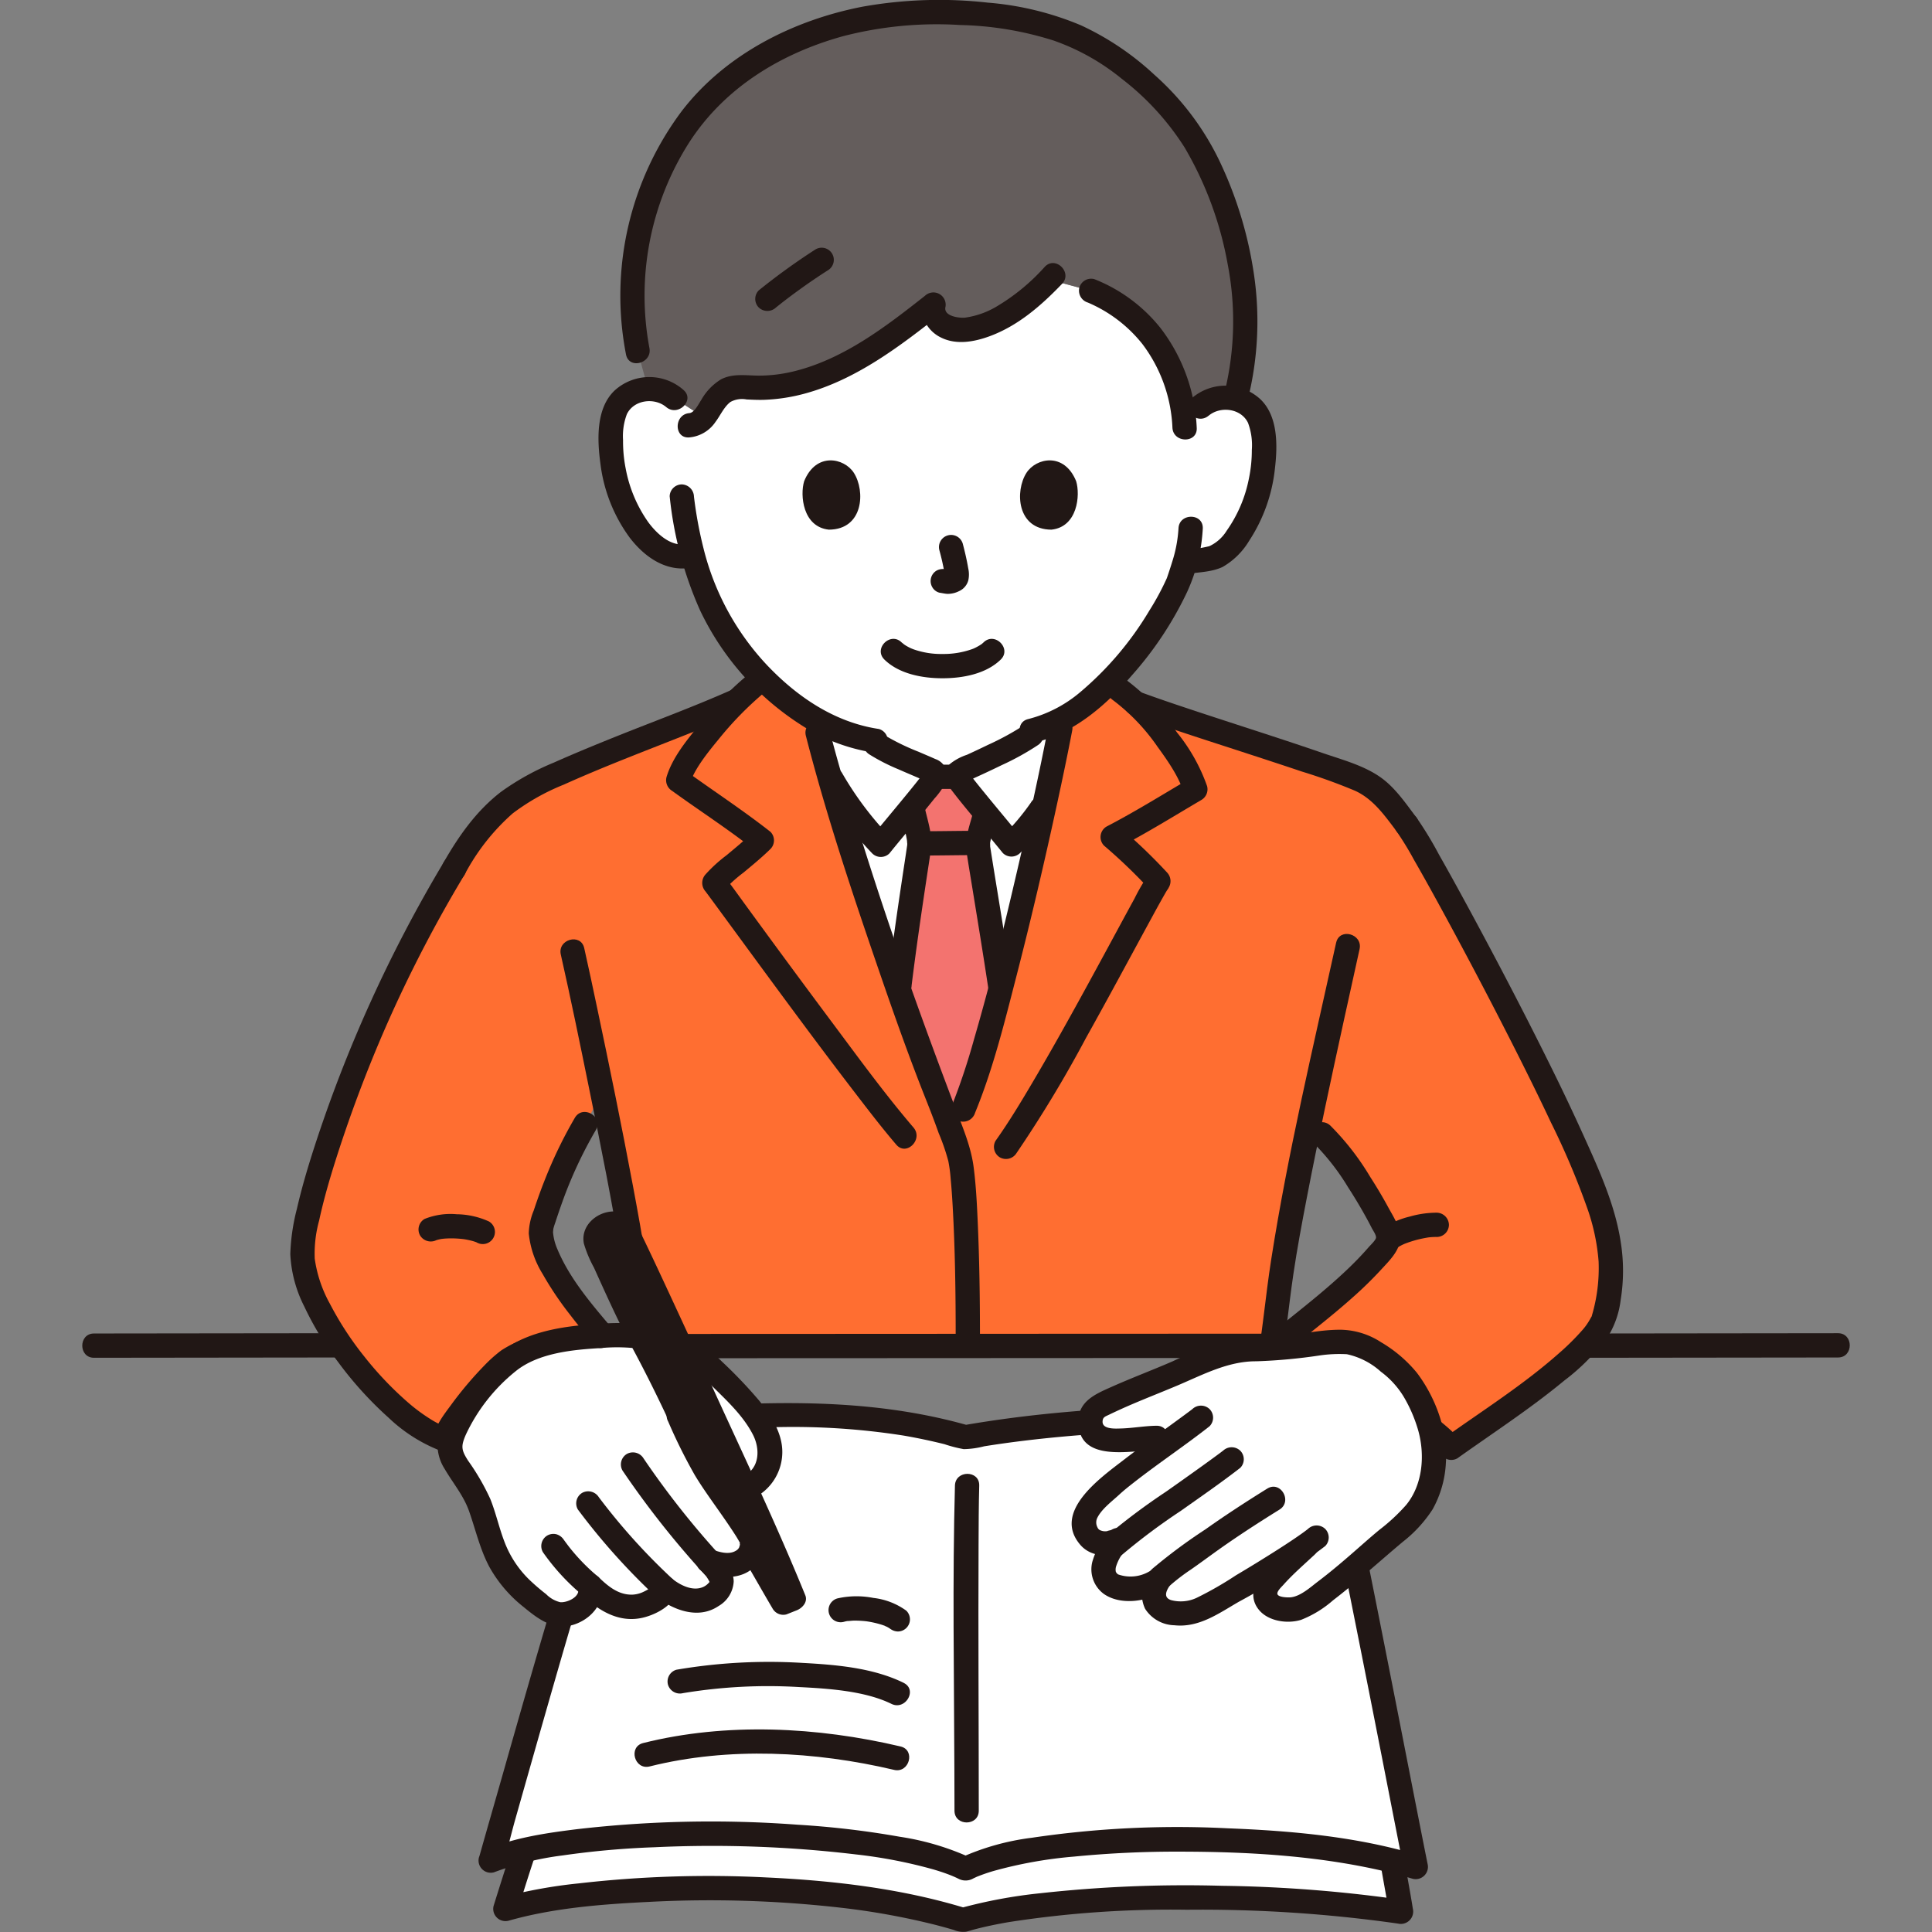 <!DOCTYPE svg PUBLIC "-//W3C//DTD SVG 1.1//EN" "http://www.w3.org/Graphics/SVG/1.1/DTD/svg11.dtd">
<!-- Uploaded to: SVG Repo, www.svgrepo.com, Transformed by: SVG Repo Mixer Tools -->
<svg width="800px" height="800px" viewBox="-13.55 0 318.215 318.215" xmlns="http://www.w3.org/2000/svg" fill="#000000">
<rect x="-13.55" y="0" width="318.215" height="318.215" fill="#808080" stroke="none"/>
<g id="SVGRepo_bgCarrier" stroke-width="0"/>
<g id="SVGRepo_tracerCarrier" stroke-linecap="round" stroke-linejoin="round"/>
<g id="SVGRepo_iconCarrier">
<defs>
<style>.a{fill:#ffffff;}.b{fill:#FF6E31;}.c{fill:#f3736f;}.d{fill:#645d5c;}.e{fill:#211715;}</style>
</defs>
<path class="a" d="M80.528,260.61c3.695-12.235,7.177-22.92,8.935-25.962,9.78-1.067,25.071-1.956,34.851-1.432a96.765,96.765,0,0,1,21.132,3.506c22.832-4.02,49.185-3.528,59.449-2.112,1.422,4.445,13.045,64.352,14.761,72.91q-1.837-.564-3.877-1.055c.093.609.153,1,.153,1,.352,2.066,1.011,5.647,1.29,7.437-21.734-3.326-56.4-3.326-72.179,1.34-24.444-7.555-61.555-5.777-75.364-1.81.846-2.708,2.253-7.153,2.994-9.375l.093-.277a36.285,36.285,0,0,0-5.5,1.685C67.754,305.2,74.433,280.794,80.528,260.61Z"/>
<path class="b" d="M218.118,135.795a44.43,44.43,0,0,0-5.037-5.857,19.177,19.177,0,0,0-5.1-2.487c-8.882-3.285-25.574-8.337-34.494-11.632a18.567,18.567,0,0,0-4.524-3.293,33.926,33.926,0,0,1-7.572,5.88c-.17.866-.27,1.389-.27,1.389-2.65,13.9-10.963,50.815-16,62.963l-1.747,4.442c-.587-1.655-1.181-3.421-1.957-5.331-6.533-16.095-16.86-47.741-20.3-61.185l-.524-2.288a40.829,40.829,0,0,1-8.5-6.689l-1.2.977c-.148.12-.3.244-.451.373,7.139-.207-25.619,10.729-36.627,16.617a26.224,26.224,0,0,0-8.255,6.862,45.046,45.046,0,0,0-4.324,6.536c-1.94,3.248-4.406,7.593-6.239,11-9.024,16.774-18.906,44.141-18.735,52.723.191,9.534,14.583,27.506,23.556,30.333.043-2.206,8.312-12.212,11.111-13.555a27.683,27.683,0,0,1,15.333-2.889c-2.729-3.227-12.111-14.111-10.555-19a76.791,76.791,0,0,1,7.148-16.556l2.779-5.26c2.273,11.208,4.65,23.57,5.614,30.562.578,4.187,1.076,8.173,1.5,11.28,19.974,0,83.2-.042,101.845-.042h1.3c.425-3.1.922-7.068,1.5-11.238.84-6.093,2.716-15.728,4.723-25.389l2.038,1.754c3.449,3.144,8.563,11.287,10.725,16.036a2.272,2.272,0,0,1-.222,2.305c-4.091,5.475-11.578,11.144-16.037,14.767,6.889,5.623,21.979,13.225,26.868,18.559,4.666-3.334,23.162-15.208,25.111-21.334,3.4-10.68-1.014-20.18-5.642-30.387-7.3-16.091-23.95-47.057-26.839-50.946"/>
<path class="a" d="M147.27,176.742c-.761,2.366-1.485,4.408-2.152,6.016,0,0-.943,2.06-1.871,4.093-.548-1.554-1.112-3.206-1.833-4.982-6.533-16.095-16.86-47.741-20.3-61.185,0,0-.244-.99-.572-2.314a28.343,28.343,0,0,0,9.254,3.489c1.617,1.63,7.315,3.8,9.958,5,.3.13.63.29.72.6l3.68.031c.1-.3.42-.46.71-.6,3.154-1.43,11.546-5.241,12.509-6.8a19.631,19.631,0,0,0,3.758-1.547l-.017,1.254C158.819,131.853,152.257,161.24,147.27,176.742Z"/>
<path class="a" d="M125.616,136.248c-1.909-6.178-3.5-11.645-4.5-15.564l-.534-2.293A44.263,44.263,0,0,1,100.547,91.4c-.314.08-.482.121-.482.121-2.571.643-4.6-.651-6.03-1.794A16.39,16.39,0,0,1,89.8,84.166,25.785,25.785,0,0,1,87.168,70.5a8.587,8.587,0,0,1,.9-3.461A6.176,6.176,0,0,1,93.2,64.061a6.415,6.415,0,0,1,4.4,1.574l4.769,3.1c1.238-1.439,2.1-3.666,3.856-4.531a8.181,8.181,0,0,1,4.026-.364c11.269.55,21.173-6.765,29.965-13.7-.362,1.76,1.144,3.49,2.9,3.992a9.134,9.134,0,0,0,5.373-.522c4.25-1.45,7.668-4.371,10.789-7.558l6.877,1.857c6.517,2.577,14.266,9.322,15.329,21.521l2.621-2.368a6.448,6.448,0,0,1,5.158-1.509,6.152,6.152,0,0,1,.674.14,6.015,6.015,0,0,1,3.7,2.77,8.62,8.62,0,0,1,.9,3.461,25.791,25.791,0,0,1-2.63,13.67,16.384,16.384,0,0,1-4.238,5.562c-1.5,1.2-4.21,1.11-6.092,1.444-.364,1.276-.738,2.331-.935,2.929-1.432,3.887-9.291,17.435-19.268,22.888-.76,4.129-2.2,11.1-3.988,19.055Z"/>
<path class="c" d="M139.511,177.027c-1.575-4.12-3.287-8.844-5.021-13.81,1.259-10.528,3.408-23.841,3.408-24.222a8.112,8.112,0,0,0-.31-1.89c-.08-.29-.14-.57-.21-.86-.152-.66-.452-1.993-.74-3.3.252-.308.5-.608.74-.9,1.29-1.58,2.37-2.93,2.79-3.54.07-.11.12-.19.15-.25a2.552,2.552,0,0,0,.13-.309c1.187-.007,2.475-.011,3.727-.012a2.338,2.338,0,0,0,.143.352,3.515,3.515,0,0,0,.2.31c.43.62,1.48,1.93,2.72,3.45.481.589.991,1.211,1.508,1.837-.2.852-.384,1.619-.5,1.956a11.241,11.241,0,0,0-.73,3.36c-.02.527,2.276,13.854,3.734,23.655a179.961,179.961,0,0,1-6.134,19.9l-1.683,4.623c-.608-1.707-1.217-3.533-2.021-5.512C140.81,180.379,140.173,178.757,139.511,177.027Z"/>
<path class="a" d="M155.311,121.7a7.107,7.107,0,0,0,2.066-1.609,20.069,20.069,0,0,0,4.008-1.684c-.165.851-.267,1.387-.267,1.387-.607,3.183-1.511,7.574-2.6,12.6a37.813,37.813,0,0,1-5.476,6.7c-1.33-1.64-3.82-4.61-5.8-7.04-1.24-1.52-2.29-2.83-2.72-3.45a3.515,3.515,0,0,1-.2-.31,1.146,1.146,0,0,1-.16-.8c.1-.3.42-.46.71-.6C147.194,125.837,152.368,123.488,155.311,121.7Z"/>
<path class="a" d="M135.556,125.042c-2.364-1.04-4.8-2.21-5.76-3.184a28.335,28.335,0,0,1-9.249-3.487c.535,2.316,1.405,5.541,2.511,9.355,2.734,4.512,4.778,7.753,8.47,11.425,1.17-1.45,3.23-3.91,5.06-6.14.27-.33.53-.65.79-.96,1.29-1.58,2.37-2.93,2.79-3.54.07-.11.12-.19.15-.25a1.146,1.146,0,0,0,.16-.8c-.09-.31-.42-.47-.72-.6C138.7,126.378,137.141,125.739,135.556,125.042Z"/>
<path class="d" d="M184.054,24.585a37.325,37.325,0,0,0-6.306-8.433c-10.342-10.1-18.848-14.135-38.2-14.135C123.6,2.017,110.526,9,104.228,15.1c-11.011,10.668-15.7,27.917-12.74,42.749l1.71,6.21a6.4,6.4,0,0,1,4.4,1.572l4.769,3.1c1.238-1.439,2.1-3.666,3.856-4.531a8.181,8.181,0,0,1,4.026-.364c11.269.55,21.173-6.765,29.965-13.7-.362,1.76,1.144,3.49,2.9,3.992a9.134,9.134,0,0,0,5.373-.522c4.25-1.45,7.668-4.371,10.789-7.558l6.877,1.857c6.517,2.577,14.266,9.322,15.329,21.521l2.621-2.368a6.448,6.448,0,0,1,5.158-1.509,6.152,6.152,0,0,1,.674.14,53.058,53.058,0,0,0,1.64-15.158A64.016,64.016,0,0,0,184.054,24.585Z"/>
<path class="e" d="M248.525,223.636c13.555,0,27.11-.046,40.665-.047,2.573,0,2.578-4,0-4-13.555,0-27.11.046-40.665.047-2.573,0-2.578,4,0,4Z"/>
<path class="e" d="M1.932,223.636c13.457,0,26.914-.046,40.371-.047,2.574,0,2.578-4,0-4-13.457,0-26.914.046-40.371.047-2.574,0-2.578,4,0,4Z"/>
<path class="e" d="M98.672,223.71q17.538,0,35.075-.014,21.669-.012,43.339-.022,8.755,0,17.513-.006c2.573,0,2.578-4,0-4q-17.856,0-35.71.014-21.582.012-43.162.022-8.528,0-17.055.006c-2.574,0-2.578,4,0,4Z"/>
<path class="e" d="M59.512,142.062a229.058,229.058,0,0,0-21.358,47.09c-1.055,3.277-2.033,6.586-2.8,9.943a33.665,33.665,0,0,0-1.09,7.475,21.208,21.208,0,0,0,2.3,8.611,50.214,50.214,0,0,0,5.549,9.123,60.39,60.39,0,0,0,8.343,9.207,25.992,25.992,0,0,0,8.83,5.546,2.024,2.024,0,0,0,2.532-1.929c-.047.728-.066.184.034.016.052-.087.222-.5.015-.056a12.148,12.148,0,0,1,.624-1.15c.551-.917,1.171-1.792,1.809-2.65a53.937,53.937,0,0,1,4.86-5.654c.4-.4.806-.8,1.227-1.182.159-.144.322-.284.484-.426.057-.05.477-.383.192-.167a14.019,14.019,0,0,1,3.869-1.8,24.792,24.792,0,0,1,11.33-1.38c1.9.239,2.394-2.257,1.415-3.414-3.481-4.113-7.3-8.45-9.4-13.467a8.778,8.778,0,0,1-.739-2.83c0-.1.095-.841.01-.411a10.78,10.78,0,0,1,.37-1.216q.547-1.684,1.145-3.353a70.83,70.83,0,0,1,5.522-11.855c1.3-2.226-2.152-4.241-3.454-2.019a73.869,73.869,0,0,0-4.865,10.012c-.7,1.744-1.33,3.513-1.923,5.295a10.453,10.453,0,0,0-.8,3.748,15.658,15.658,0,0,0,2.286,6.668,53.8,53.8,0,0,0,4.5,6.694c1.453,1.9,2.974,3.738,4.518,5.562l1.414-3.414a27.666,27.666,0,0,0-12.829,1.679,17.554,17.554,0,0,0-4.389,2.042,22.56,22.56,0,0,0-2.712,2.4,60.643,60.643,0,0,0-5.648,6.683c-1.188,1.614-2.733,3.556-2.866,5.639l2.532-1.928a14.406,14.406,0,0,1-3.13-1.54,28.815,28.815,0,0,1-3.483-2.586,55.9,55.9,0,0,1-7.267-7.621,52.673,52.673,0,0,1-5.68-8.705,21.435,21.435,0,0,1-2.5-7.43,20.448,20.448,0,0,1,.725-6.28c.67-3.115,1.545-6.186,2.491-9.227a224.989,224.989,0,0,1,8.425-22.535,220.079,220.079,0,0,1,13.035-25.2c1.321-2.217-2.136-4.231-3.454-2.019Z"/>
<path class="e" d="M202.74,188.209a38.019,38.019,0,0,1,5.736,7.325q1.493,2.3,2.829,4.7c.374.673.738,1.351,1.086,2.037.2.393.737,1.127.7,1.579-.032.409-.952,1.268-1.246,1.609-.6.692-1.219,1.362-1.856,2.017-1.425,1.465-2.932,2.85-4.473,4.193-2.7,2.357-5.527,4.566-8.311,6.824a2,2,0,0,0,0,2.828c4.445,3.6,9.435,6.492,14.28,9.509,4.3,2.68,9.1,5.3,12.587,9.05a2.014,2.014,0,0,0,2.424.313c5.913-4.212,11.995-8.161,17.6-12.8a34.9,34.9,0,0,0,7.415-7.612,15.075,15.075,0,0,0,1.886-5.739,29.9,29.9,0,0,0,.012-9.385c-.921-6.105-3.51-11.819-6.034-17.4q-2.538-5.613-5.268-11.136c-4.028-8.173-8.235-16.258-12.549-24.283-2-3.714-4.016-7.417-6.1-11.083a60.163,60.163,0,0,0-3.613-5.969,2.06,2.06,0,0,0-2.736-.718,2.014,2.014,0,0,0-.718,2.736,51.246,51.246,0,0,1,2.97,4.846c1.706,2.965,3.357,5.963,4.992,8.969q6.243,11.478,12.124,23.152c1.85,3.678,3.672,7.371,5.421,11.1a126.581,126.581,0,0,1,6.094,14.435,34.154,34.154,0,0,1,1.761,8.481,27.52,27.52,0,0,1-1.083,8.813c-.134.512.11-.1-.164.391-.13.234-.256.468-.4.695a9.674,9.674,0,0,1-1.135,1.507,39.366,39.366,0,0,1-3.7,3.657c-5.847,5.186-12.45,9.366-18.8,13.888l2.424.312c-3.555-3.816-8.4-6.553-12.781-9.29-4.743-2.962-9.73-5.741-14.087-9.268v2.828c3.1-2.517,6.256-4.975,9.237-7.64a63.859,63.859,0,0,0,4.634-4.527c1.335-1.463,3.173-3.185,3.187-5.3.012-1.75-1.191-3.541-2-5.035-.922-1.7-1.913-3.357-2.956-4.981a43.153,43.153,0,0,0-6.565-8.449c-1.884-1.75-4.719,1.072-2.828,2.828Z"/>
<path class="e" d="M205.427,232.681a146.6,146.6,0,0,0-18.57-1.092,255.5,255.5,0,0,0-26.128,1.1c-5.3.5-10.575,1.184-15.815,2.1h1.063c-14.123-4.023-28.622-4.108-43.162-3.243q-5,.3-9.981.757c-1.3.121-3.532-.041-4.582.769a3.721,3.721,0,0,0-.966,1.427,69.073,69.073,0,0,0-2.836,7.236c-2.707,7.751-5.058,15.629-7.394,23.5-2.532,8.527-4.983,17.078-7.41,25.635-1.386,4.885-2.8,9.762-4.176,14.651-.038.137-.083.274-.133.407a2.01,2.01,0,0,0,2.46,2.46,49.779,49.779,0,0,1,11.3-2.782,140.524,140.524,0,0,1,15.154-1.35,200.808,200.808,0,0,1,33.174,1.182,79.946,79.946,0,0,1,12.789,2.479c.813.239,1.619.5,2.412.8a17.948,17.948,0,0,1,1.78.771,2.523,2.523,0,0,0,2.376-.109l.452-.211c.1-.048.21-.094.315-.139-.184.079-.151.063.015,0q1.182-.464,2.4-.827a71.454,71.454,0,0,1,13.4-2.409,172.774,172.774,0,0,1,17.562-.813c11.569.013,23.408.725,34.676,3.5q1.773.438,3.519.967a2.022,2.022,0,0,0,2.46-2.46c-1.807-9.018-3.548-18.049-5.328-27.073-2.371-12.019-4.735-24.041-7.236-36.034-.678-3.249-1.2-6.631-2.2-9.8-.771-2.446-4.634-1.4-3.857,1.063.84,2.662,1.29,5.489,1.864,8.214,1.116,5.3,2.188,10.613,3.256,15.925q3.7,18.417,7.294,36.856c.78,3.972,1.552,7.946,2.347,11.915l2.46-2.46c-10.155-3.09-21.036-4.052-31.6-4.461a162.89,162.89,0,0,0-32.162,1.558,40.755,40.755,0,0,0-11.949,3.38H146.5a43.712,43.712,0,0,0-11.866-3.546,147.294,147.294,0,0,0-16.872-1.985,192.319,192.319,0,0,0-36.147.725c-5,.617-10.179,1.359-14.878,3.271l2.46,2.46c.874-2.311,1.406-4.8,2.078-7.177q2.215-7.825,4.444-15.649c3.54-12.37,7.087-24.753,11.108-36.976.821-2.5,1.662-4.985,2.587-7.444.173-.459.348-.917.529-1.372q.124-.31.251-.62c.039-.1.08-.195.121-.293.08-.194-.2.448-.013.034a20.222,20.222,0,0,1,.891-1.839l-1.727.991c7.408-.8,14.859-1.284,22.306-1.5a117.273,117.273,0,0,1,23.584,1.313q3.352.585,6.657,1.406a22.12,22.12,0,0,0,3.17.815,14.42,14.42,0,0,0,3.38-.469c4.183-.668,8.391-1.173,12.609-1.564,7.975-.739,15.989-1.083,24-1.072,3.732.005,7.466.088,11.193.286,1.54.082,3.079.183,4.615.316q.963.084,1.925.185c.294.032.587.064.88.1.157.019.893.113.583.071a2.068,2.068,0,0,0,2.46-1.4A2.013,2.013,0,0,0,205.427,232.681Z"/>
<path class="e" d="M143.736,244.684c-.422,15.555-.139,31.149-.094,46.708.007,2.282.019,4.565.019,6.847,0,2.574,4,2.579,4,0,0-14.552-.1-29.1-.034-43.656.015-3.3.02-6.6.109-9.9.07-2.575-3.93-2.573-4,0Z"/>
<path class="e" d="M206.522,155.263c-3.812,17.35-7.964,34.7-10.707,52.264-.938,6-1.436,12.073-2.526,18.047-.46,2.517,3.394,3.6,3.857,1.063,1.013-5.548,1.509-11.189,2.331-16.768.617-4.188,1.4-8.353,2.2-12.51,1.893-9.817,4-19.594,6.133-29.36q1.278-5.838,2.572-11.672c.551-2.509-3.3-3.581-3.857-1.064Z"/>
<path class="e" d="M78.818,157.216c1.658,7.334,3.165,14.7,4.665,22.073,1.939,9.528,3.879,19.073,5.394,28.68.979,6.2,1.493,12.489,2.621,18.668.462,2.529,4.317,1.458,3.857-1.063-1.047-5.733-1.548-11.563-2.414-17.325-.655-4.362-1.449-8.7-2.262-13.04-1.835-9.779-3.83-19.53-5.888-29.265-.69-3.267-1.38-6.535-2.116-9.792-.567-2.51-4.424-1.447-3.857,1.064Z"/>
<path class="e" d="M192.083,65.364A53.153,53.153,0,0,0,193,45.288a65.394,65.394,0,0,0-5.766-18.934,44.974,44.974,0,0,0-10.641-14.033,46.132,46.132,0,0,0-12.1-8.151A49.826,49.826,0,0,0,149.17.436a71.913,71.913,0,0,0-20.591.653C117.14,3.3,105.95,8.93,98.757,18.275a50.753,50.753,0,0,0-9.2,40.109c.493,2.524,4.349,1.456,3.857-1.063a46.967,46.967,0,0,1,6.416-33.645c5.8-9.131,15.111-14.831,25.4-17.693A61.6,61.6,0,0,1,144.6,4.12,54.784,54.784,0,0,1,160,6.681a37.165,37.165,0,0,1,11.218,6.3A43.951,43.951,0,0,1,181.569,24.3a58.2,58.2,0,0,1,7.1,19.279,49.248,49.248,0,0,1-.444,20.725c-.588,2.5,3.268,3.573,3.857,1.064Z"/>
<path class="e" d="M58.386,204.226c-.676.3-.217.09-.038.032.139-.044.28-.082.422-.115.17-.039.342-.07.514-.1.152-.026.429-.02-.182.022.087-.006.173-.02.26-.029a15.238,15.238,0,0,1,2.311-.042c.386.02.771.058,1.156.1.356.037-.387-.061-.137-.019.092.015.184.027.276.042q.27.043.537.1c.345.071.689.154,1.025.259.144.045.285.1.427.148.316.115-.155-.083-.208-.089a.806.806,0,0,1,.211.1,2,2,0,1,0,2.018-3.454,13.208,13.208,0,0,0-5.3-1.185,11.43,11.43,0,0,0-5.306.778,2.007,2.007,0,0,0-.718,2.736,2.06,2.06,0,0,0,2.737.718Z"/>
<path class="e" d="M216.386,205.633a8.256,8.256,0,0,1,.794-.472q.208-.11.422-.208c.081-.038.164-.073.245-.111.225-.105-.41.165-.175.073a19.2,19.2,0,0,1,2.056-.684c.667-.179,1.342-.312,2.024-.424.278-.046-.177.019-.221.028.08-.017.169-.021.252-.03.146-.016.292-.03.438-.041.292-.021.585-.031.878-.025a2.019,2.019,0,0,0,2-2,2.04,2.04,0,0,0-2-2,16.175,16.175,0,0,0-4.435.634,14.333,14.333,0,0,0-4.3,1.806,2,2,0,1,0,2.019,3.454Z"/>
<path class="e" d="M214,307.993c.426,2.48.9,4.953,1.29,7.438l2.461-2.46a229.433,229.433,0,0,0-30.013-2.367A217.635,217.635,0,0,0,157.8,311.83a81.685,81.685,0,0,0-13.285,2.481h1.064c-10.59-3.248-21.776-4.559-32.808-5.078a187.662,187.662,0,0,0-31.021.977,81.262,81.262,0,0,0-12.6,2.29l2.461,2.461c.978-3.131,1.959-6.262,2.993-9.375.814-2.449-3.048-3.5-3.857-1.063-1.034,3.112-2.015,6.243-2.993,9.374a2.016,2.016,0,0,0,2.46,2.46c7.455-2.121,15.4-2.718,23.109-3.1a190.988,190.988,0,0,1,31.577.953,118.69,118.69,0,0,1,15.316,2.754q1.673.423,3.327.91a4.013,4.013,0,0,0,2.035.293c.468-.1.934-.267,1.4-.389,1.832-.479,3.691-.859,5.557-1.182a173.663,173.663,0,0,1,29.433-2.046,229.824,229.824,0,0,1,34.727,2.277,2.036,2.036,0,0,0,2.46-2.46c-.392-2.486-.864-4.958-1.289-7.438a2.017,2.017,0,0,0-2.461-1.4,2.046,2.046,0,0,0-1.4,2.46Z"/>
<path class="e" d="M185.522,68.47c1.939-1.63,5.345-1.211,6.485,1.176a10.547,10.547,0,0,1,.629,4.463,22.965,22.965,0,0,1-.479,4.7A22.222,22.222,0,0,1,188.5,87.4a6.639,6.639,0,0,1-2.866,2.561,25.114,25.114,0,0,1-4.331.659,2.013,2.013,0,0,0-1.4,2.461,2.052,2.052,0,0,0,2.46,1.4c1.856-.263,3.735-.291,5.463-1.1a12.156,12.156,0,0,0,4.363-4.3,26.833,26.833,0,0,0,4.251-11.91c.447-3.775.547-8.711-2.49-11.5a8.5,8.5,0,0,0-11.262-.033c-1.973,1.659.869,4.476,2.828,2.828Z"/>
<path class="e" d="M180.556,87.037a21.993,21.993,0,0,1-1.039,5.5c-.2.661-.416,1.317-.635,1.972-.067.2-.134.395-.2.592s-.215.514-.046.127a43.012,43.012,0,0,1-2.851,5.294A53.126,53.126,0,0,1,164.372,114a21.379,21.379,0,0,1-8.547,4.429c-2.506.581-1.445,4.439,1.064,3.857,6.476-1.5,11.853-6.232,16.079-11.152a57.769,57.769,0,0,0,9-13.612,28.664,28.664,0,0,0,2.59-10.481c.092-2.574-3.908-2.57-4,0Z"/>
<path class="e" d="M99.017,64.221a8.5,8.5,0,0,0-11.263.032c-3.2,2.941-2.939,8.266-2.4,12.2a25.893,25.893,0,0,0,4.8,12.083c2.5,3.275,6.159,5.822,10.441,4.916,2.517-.532,1.452-4.389-1.064-3.857-2.56.541-4.935-1.716-6.326-3.613a22.427,22.427,0,0,1-3.7-8.811,22.966,22.966,0,0,1-.434-4.7,10.191,10.191,0,0,1,.627-4.244c1.141-2.388,4.546-2.806,6.485-1.176,1.958,1.647,4.8-1.169,2.829-2.828Z"/>
<path class="e" d="M96.755,81.782a61.257,61.257,0,0,0,5.013,18.775,45.738,45.738,0,0,0,16.377,18.686,30.636,30.636,0,0,0,12,4.685,2.064,2.064,0,0,0,2.46-1.4,2.015,2.015,0,0,0-1.4-2.46c-7.271-1.087-13.442-5.275-18.424-10.521a43.193,43.193,0,0,1-10.45-19.2,67.993,67.993,0,0,1-1.582-8.563,2.063,2.063,0,0,0-2-2,2.012,2.012,0,0,0-2,2Z"/>
<path class="e" d="M165.626,49.832a22.945,22.945,0,0,1,8.981,6.828,24.6,24.6,0,0,1,4.953,13.8c.154,2.557,4.156,2.575,4,0a29.018,29.018,0,0,0-5.951-16.411,26.243,26.243,0,0,0-10.92-8.076,2.013,2.013,0,0,0-2.46,1.4,2.049,2.049,0,0,0,1.4,2.46Z"/>
<path class="e" d="M119.19,121.216c3.437,13.4,7.878,26.6,12.382,39.674,2.313,6.717,4.693,13.418,7.316,20.021.751,1.892,1.486,3.784,2.161,5.7a34.9,34.9,0,0,1,1.595,4.624,24.07,24.07,0,0,1,.391,2.949c.139,1.465.238,2.933.322,4.4.409,7.2.5,14.434.5,21.649,0,2.574,4,2.579,4,0,0-6.393-.091-12.792-.378-19.18-.132-2.935-.284-5.88-.661-8.8-.432-3.346-1.767-6.468-2.961-9.611-5.3-13.936-10.311-27.927-14.815-42.145-2.135-6.74-4.241-13.505-6-20.355-.639-2.492-4.5-1.435-3.857,1.064Z"/>
<path class="e" d="M159.19,119.263c-1.533,8.022-3.314,16-5.161,23.956-2.174,9.363-4.454,18.716-7.147,27.946a109.491,109.491,0,0,1-3.692,11.061,2.011,2.011,0,0,0,1.4,2.46,2.051,2.051,0,0,0,2.461-1.4c3-7.288,4.9-15.092,6.864-22.706,2.417-9.385,4.616-18.827,6.67-28.3.862-3.978,1.7-7.962,2.466-11.96.48-2.516-3.374-3.593-3.857-1.064Z"/>
<path class="e" d="M169.738,115.3a33.048,33.048,0,0,1,7.353,7.679c1.671,2.29,3.563,5,4.321,7.57l.919-2.259c-4.507,2.653-8.987,5.441-13.63,7.852a2.012,2.012,0,0,0-.405,3.141,88.826,88.826,0,0,1,7.556,7.26v-2.829a31.57,31.57,0,0,0-2.54,4.279c-1.554,2.838-3.086,5.688-4.629,8.532-3.936,7.257-7.892,14.508-12.086,21.62-1.953,3.31-3.939,6.618-6.169,9.752a2.016,2.016,0,0,0,.718,2.736,2.043,2.043,0,0,0,2.736-.717,204.774,204.774,0,0,0,11.45-18.98c3.677-6.577,7.235-13.219,10.84-19.837.6-1.109,1.209-2.219,1.831-3.319.191-.338.382-.677.582-1.009.135-.224.675-.974.095-.228a2.061,2.061,0,0,0,0-2.829,88.809,88.809,0,0,0-7.555-7.259l-.405,3.141c4.642-2.411,9.123-5.2,13.63-7.852a2.036,2.036,0,0,0,.919-2.258,29.631,29.631,0,0,0-4.939-8.819,38.474,38.474,0,0,0-8.573-8.821c-2.111-1.483-4.112,1.983-2.019,3.454Z"/>
<path class="e" d="M109.482,111.27a55.828,55.828,0,0,0-7.955,8.229c-2.042,2.528-4.353,5.333-5.3,8.5a2.059,2.059,0,0,0,.919,2.259c4.417,3.2,9.135,6.248,13.373,9.576V137.01c-1.4,1.378-2.92,2.62-4.426,3.875a23.968,23.968,0,0,0-3.426,3.125,2.084,2.084,0,0,0,0,2.829c-.307-.387-.2-.264.061.087q.345.462.687.926.988,1.34,1.97,2.683,3.1,4.227,6.2,8.452c5.126,6.973,10.267,13.938,15.536,20.8,2.267,2.955,4.534,5.92,6.955,8.752,1.676,1.959,4.494-.882,2.829-2.829-4.73-5.532-9.021-11.436-13.373-17.268q-7.179-9.62-14.245-19.321c-1.253-1.71-2.471-3.454-3.79-5.115v2.829a23.963,23.963,0,0,1,3.426-3.125c1.507-1.255,3.028-2.5,4.426-3.875a2.011,2.011,0,0,0,0-2.829c-4.577-3.593-9.472-6.787-14.182-10.2l.919,2.258c.7-2.359,2.969-5.168,4.721-7.29a55.307,55.307,0,0,1,7.5-7.679c1.994-1.631-.851-4.446-2.828-2.828Z"/>
<path class="e" d="M106.627,113.772c-6.2,2.742-12.579,5.075-18.865,7.6-3.375,1.358-6.743,2.737-10.065,4.221a42.468,42.468,0,0,0-8.7,4.809c-4.059,3.115-6.97,7.256-9.488,11.657-1.28,2.238,2.175,4.255,3.454,2.019A35.512,35.512,0,0,1,70.9,133.97a36.416,36.416,0,0,1,8.41-4.736c6.462-2.913,13.1-5.426,19.689-8.038,3.233-1.282,6.469-2.563,9.65-3.97a2.015,2.015,0,0,0,.718-2.737,2.05,2.05,0,0,0-2.737-.717Z"/>
<path class="e" d="M172.883,117.724c6,2.212,12.108,4.141,18.189,6.123,3.268,1.066,6.536,2.131,9.793,3.229a92.165,92.165,0,0,1,8.756,3.161c2.975,1.353,4.847,4.022,6.77,6.567a2.064,2.064,0,0,0,2.737.718,2.014,2.014,0,0,0,.717-2.736c-1.714-2.27-3.452-4.861-5.755-6.575-2.807-2.089-6.509-3.054-9.788-4.183-6.714-2.314-13.488-4.449-20.231-6.677-3.389-1.12-6.776-2.25-10.125-3.485-2.419-.891-3.462,2.973-1.063,3.858Z"/>
<path class="e" d="M138.334,140.91c2.965,0,5.93-.065,8.9-.067a2,2,0,0,0,0-4c-2.965,0-5.93.066-8.9.067a2,2,0,0,0,0,4Z"/>
<path class="e" d="M134.773,133.466c.317,1.625.77,3.244,1.048,4.873.047.273.036.544.061.81-.051-.541.036-.263-.019.111-.255,1.759-.529,3.514-.792,5.271-.887,5.919-1.74,11.843-2.471,17.782a2.01,2.01,0,0,0,2,2,2.05,2.05,0,0,0,2-2c.725-5.895,1.584-11.773,2.468-17.647.238-1.582.488-3.162.71-4.747.348-2.481-.674-5.089-1.148-7.517-.493-2.524-4.349-1.455-3.857,1.064Z"/>
<path class="e" d="M153.121,161.93c-.854-5.69-1.785-11.368-2.711-17.047q-.433-2.664-.852-5.329c-.016-.1-.029-.207-.045-.311-.038-.249-.007.541.023.167.016-.208-.02-.422,0-.634a35.545,35.545,0,0,1,1.12-4.227c.581-2.5-3.275-3.574-3.857-1.063-.527,2.268-1.487,4.4-1.153,6.765.24,1.7.53,3.392.806,5.086.957,5.882,1.926,11.763,2.81,17.656a2.013,2.013,0,0,0,2.46,1.4,2.051,2.051,0,0,0,1.4-2.46Z"/>
<path class="e" d="M144.516,125.94q-2.175,0-4.351.011a2.065,2.065,0,0,0-1.414.585,2,2,0,0,0,0,2.829,2.074,2.074,0,0,0,1.414.586q2.175-.009,4.351-.011a2.06,2.06,0,0,0,1.414-.586,2,2,0,0,0,0-2.829,2.077,2.077,0,0,0-1.414-.585Z"/>
<path class="e" d="M155.348,119.293a44.776,44.776,0,0,1-6.176,3.395q-1.725.838-3.469,1.636a8.8,8.8,0,0,0-2.847,1.553c-1.252,1.339-.618,3.019.336,4.28.966,1.277,1.983,2.517,3,3.756,1.8,2.2,3.639,4.382,5.435,6.593a2.019,2.019,0,0,0,2.828,0,44.482,44.482,0,0,0,5.245-6.294,2,2,0,1,0-3.454-2.019,38.889,38.889,0,0,1-4.619,5.484h2.828c-1.482-1.824-2.993-3.624-4.487-5.438-.85-1.033-1.7-2.068-2.536-3.111-.175-.219-.349-.437-.523-.657.016.02-.4-.512-.26-.333-.108-.142-.217-.283-.319-.429-.07-.1-.138-.2-.2-.3q-.175-.3.035.081l-.273,1.009q-.457.388-.007.118l.285-.13c.213-.1.428-.194.642-.292q.657-.3,1.313-.6,1.659-.766,3.3-1.565a43.635,43.635,0,0,0,5.945-3.283,2.053,2.053,0,0,0,.718-2.736,2.016,2.016,0,0,0-2.736-.718Z"/>
<path class="e" d="M121.687,129.323a58.792,58.792,0,0,0,8.427,11.242,2.012,2.012,0,0,0,2.828,0c1.6-1.985,3.251-3.936,4.87-5.909.85-1.035,1.7-2.068,2.536-3.117a12.851,12.851,0,0,0,1.81-2.528,2.867,2.867,0,0,0-1.638-3.989c-.919-.412-1.849-.8-2.774-1.2a38.248,38.248,0,0,1-6.057-3,2,2,0,0,0-2.019,3.454,31.949,31.949,0,0,0,4.764,2.436c.837.37,1.679.728,2.52,1.087.368.158.736.315,1.1.475q.266.115.529.234l.163.073q.458.26,0-.117l-.273-1.009c.134-.245.151-.279.053-.1a2.03,2.03,0,0,1-.128.2c-.1.157-.221.306-.335.457-.153.2-.445.57-.721.915-.873,1.093-1.762,2.171-2.651,3.25-1.526,1.854-3.072,3.692-4.582,5.559h2.828a54.3,54.3,0,0,1-7.8-10.432c-1.336-2.2-4.8-.188-3.454,2.019Z"/>
<path class="e" d="M135.738,265.3a11.425,11.425,0,0,0-5.443-2.111,14.338,14.338,0,0,0-5.911.079,2,2,0,0,0,1.064,3.858c.143-.041.287-.076.433-.105.095-.019.189-.034.284-.051.272-.048-.192.031-.231.031.385,0,.774-.066,1.16-.071.405-.006.811.006,1.215.033q.346.022.692.058l.254.029c.457.05-.478-.077-.024,0a16.4,16.4,0,0,1,2.43.552c.184.059.365.123.545.191s.388.24-.07-.034c.075.045.163.074.241.112q.226.11.444.237c.149.089.656.468.088.025a2.186,2.186,0,0,0,1.415.586,2,2,0,0,0,1.414-3.415Z"/>
<path class="e" d="M134.777,287.656c-13.69-3.231-28.666-4-42.39-.566-2.5.624-1.439,4.483,1.063,3.857,13.023-3.26,27.275-2.5,40.264.566,2.5.591,3.572-3.265,1.063-3.857Z"/>
<path class="e" d="M135.3,277.18c-5.093-2.5-11.21-2.993-16.787-3.293a90.491,90.491,0,0,0-20.643,1.128,2.018,2.018,0,0,0-1.4,2.461,2.046,2.046,0,0,0,2.46,1.4,85.7,85.7,0,0,1,19.206-1c4.919.246,10.845.658,15.142,2.766,2.3,1.129,4.333-2.319,2.019-3.454Z"/>
<path class="e" d="M158.539,43.938a33.777,33.777,0,0,1-8.073,6.625,13.916,13.916,0,0,1-5.1,1.759c-.848.08-3.415-.193-3.215-1.657A2.02,2.02,0,0,0,138.8,48.72c-6.423,5.064-13.3,10.349-21.375,12.385a24.307,24.307,0,0,1-5.929.763c-2.121,0-4.308-.414-6.282.609a9.283,9.283,0,0,0-3.237,3.355c-.444.67-1.141,2.142-1.988,2.212-2.547.212-2.57,4.214,0,4a5.793,5.793,0,0,0,4.3-2.542c.8-1.05,1.4-2.478,2.464-3.292a3.97,3.97,0,0,1,2.667-.416c.967.044,1.928.093,2.9.059a29.6,29.6,0,0,0,6.562-.993c8.605-2.3,15.873-7.892,22.747-13.312L138.29,49.6a5.666,5.666,0,0,0,3.134,5.987c2.508,1.262,5.462.732,7.988-.194,4.725-1.732,8.515-5.051,11.955-8.629,1.785-1.856-1.04-4.688-2.828-2.828Z"/>
<path class="e" d="M120.776,41.074a107.864,107.864,0,0,0-9.348,6.748,2.006,2.006,0,0,0,0,2.829,2.058,2.058,0,0,0,2.828,0q.529-.426,1.063-.844c.062-.049.629-.489.264-.208l.539-.412q1.082-.82,2.183-1.612,2.2-1.584,4.49-3.047a2,2,0,1,0-2.019-3.454Z"/>
<path class="a" d="M85.493,220.027c6.776-.367,13.238.34,18.446,5.65,3.074,3.133,8.917,8.126,9.348,13.113.172,1.986-1.119,5.059-3.307,6.011l-6.029,13.144c1.537,1.7,1.685,2.951.8,3.983a4.7,4.7,0,0,1-4.473,1.619,8.025,8.025,0,0,1-4.464-2.058c.511,1.324-3.164,2.892-4.1,3.047-3.474.575-5.778-1.111-8.089-3.365.755,3.142-4.02,6.328-7.321,3.821-3.381-2.568-5.8-4.609-7.613-8.1-1.757-3.385-2.376-7-3.408-9.471-1.614-4.157-5.294-7.053-4.68-9.629,1.01-4.788,6.2-10.542,9.128-13.16,3.774-3.378,10.907-4.347,15.766-4.61"/>
<path class="e" d="M100.424,237.6c.747,1.564,12.786,22.576,15.026,26.377l1.707-.679c-3.024-7.459-22.866-51.118-27.547-60.505a2.277,2.277,0,0,0-2.836-1.115c-.28.1-.563.213-.845.321a2.178,2.178,0,0,0-1.211,2.929c2.344,5.191,5.408,12.214,8.373,17.465,2.5,4.426,5.252,10.556,7.333,15.207"/>
<path class="e" d="M98.7,238.607c1.42,2.924,3.177,5.719,4.783,8.543q3.744,6.581,7.523,13.141c.9,1.566,1.8,3.134,2.72,4.692a2.019,2.019,0,0,0,2.259.919l1.707-.678c.911-.363,1.839-1.373,1.4-2.461-4.7-11.557-10.089-22.864-15.269-34.209q-4.471-9.793-9.024-19.55c-1-2.127-2-4.253-3.032-6.363-.865-1.768-2.19-3.155-4.323-3.107-2.757.063-5.393,2.4-4.826,5.287a19.706,19.706,0,0,0,1.663,3.969q.958,2.133,1.931,4.26c1.387,3.016,2.81,6.019,4.383,8.942,2.929,5.442,5.583,10.972,8.108,16.615a2.015,2.015,0,0,0,2.737.717,2.049,2.049,0,0,0,.717-2.736c-2.142-4.788-4.274-9.6-6.781-14.21s-4.8-9.3-6.958-14.09q-.753-1.667-1.5-3.334c-.118-.261-.491-.762-.349-1.074-.058.127.7-.356.874-.346.616.036,1.042,1.479,1.3,2,1.01,2.088,2,4.186,2.98,6.286q8.883,18.974,17.414,38.113,1.959,4.371,3.892,8.756.709,1.615,1.41,3.237.149.346.3.693c.065.15.333.79.085.2q.211.5.418,1.009l1.4-2.461-1.707.679,2.259.919c-4.452-7.56-8.78-15.2-13.081-22.845-.657-1.167-1.359-2.325-1.945-3.531-1.124-2.315-4.575-.29-3.454,2.019Z"/>
<path class="e" d="M85.493,222.027a29.267,29.267,0,0,1,10.349.929c3.379,1.063,5.743,3.228,8.213,5.653,2.372,2.329,4.885,4.718,6.418,7.712,1.174,2.292,1.136,5.473-1.5,6.753-2.316,1.123-.29,4.574,2.018,3.454a8.458,8.458,0,0,0,4.311-7.335c.022-3.182-1.9-6.1-3.8-8.486a77.854,77.854,0,0,0-6.142-6.444,20.723,20.723,0,0,0-8.625-5.218,32.837,32.837,0,0,0-11.235-1.018c-2.561.131-2.577,4.131,0,4Z"/>
<path class="a" d="M97.781,235.243c2.029,3.7,7.234,9.893,9.262,13.589.57,1.038,2.361,4.078,2.445,5.259.092,1.3-2.015,4.568-6.111,3.167,1.624,1.833,2.388,3.489,1.37,4.67a4.7,4.7,0,0,1-4.473,1.619,8.025,8.025,0,0,1-4.464-2.058c.141,1.623-2.368,2.47-3.3,2.625-3.474.575-6.278-.89-8.885-2.943-1.955,3.633-4.02,6.328-7.321,3.821-3.381-2.568-5.8-4.609-7.613-8.1"/>
<path class="e" d="M75.872,255.656a35.949,35.949,0,0,0,6.335,6.929,2.161,2.161,0,0,0,1.414.586,2,2,0,0,0,1.414-3.414,32.618,32.618,0,0,1-5.183-5.405l.312.4q-.427-.554-.838-1.119a2.177,2.177,0,0,0-1.2-.919,2.043,2.043,0,0,0-1.541.2,2.021,2.021,0,0,0-.717,2.736Z"/>
<path class="e" d="M81.625,248.622A107.923,107.923,0,0,0,94.4,262.9a2.042,2.042,0,0,0,2.829,0,2.022,2.022,0,0,0,0-2.828A102.561,102.561,0,0,1,85.079,246.6a2.065,2.065,0,0,0-2.737-.717,2.013,2.013,0,0,0-.717,2.736Z"/>
<path class="e" d="M88.983,242.212a149.055,149.055,0,0,0,13.554,17.147,2,2,0,0,0,2.828-2.828,141.35,141.35,0,0,1-12.928-16.338,2.052,2.052,0,0,0-2.737-.718,2.019,2.019,0,0,0-.717,2.737Z"/>
<path class="e" d="M85.493,218.027c-5.377.3-11.548,1.016-16.03,4.278a30.716,30.716,0,0,0-5.384,5.359,29.348,29.348,0,0,0-4.7,7.411,8.78,8.78,0,0,0-.846,3.412,7.354,7.354,0,0,0,1.162,3.467c1.361,2.33,3.1,4.361,4.012,6.941,1.09,3.087,1.792,6.268,3.344,9.183a22.131,22.131,0,0,0,5.62,6.591c2.564,2.111,5.193,4.114,8.666,2.789,2.841-1.084,4.8-3.722,4.213-6.819l-3.343,1.946c2.73,2.635,6.13,4.784,10.1,3.866,2.384-.551,6.193-2.512,5.431-5.494L94.4,262.9c2.862,2.264,7.032,3.917,10.414,1.619a4.962,4.962,0,0,0,2.482-4.052c-.044-1.93-1.448-3.522-2.762-4.783l-1.946,3.343c2.707,1.023,6.115,1.168,8.262-1.1a5.118,5.118,0,0,0,.852-5.969c-1.971-3.807-4.953-7.08-7.189-10.737a85.7,85.7,0,0,1-4.553-9.1,2.015,2.015,0,0,0-2.736-.718,2.048,2.048,0,0,0-.718,2.737,88.066,88.066,0,0,0,4.385,8.828c1.258,2.087,2.683,4.047,4.08,6.042.772,1.1,1.541,2.207,2.276,3.335.276.422.552.845.8,1.282.1.176.207.351.292.535.057.123-.115-.081-.009-.016-.087-.053-.006.461.034.137-.011.088-.232.737-.113.456a1.272,1.272,0,0,1-.612.687c-1.15.7-2.761.213-3.99-.252-1.913-.723-3.318,2.026-1.946,3.343a5.913,5.913,0,0,1,1.588,1.983c.066.212-.076.2.044.016a2.661,2.661,0,0,1-1.047.862c-1.7.771-3.743-.257-5.062-1.3-1.493-1.182-3.876-.14-3.343,1.946a.8.8,0,0,1,.115-.746c.138-.21.148-.245.028-.1a1.934,1.934,0,0,0-.264.253,10.421,10.421,0,0,1-1.216.7,4.724,4.724,0,0,1-1.841.514c-2.335.112-4.08-1.351-5.668-2.883a2.016,2.016,0,0,0-3.342,1.945c.261,1.372-1.9,2.3-2.982,2.185a4.832,4.832,0,0,1-2.3-1.313,34.286,34.286,0,0,1-2.84-2.448,17.21,17.21,0,0,1-4.046-6.218c-.883-2.3-1.4-4.726-2.318-7.014a38.024,38.024,0,0,0-3.646-6.294c-1.138-1.776-1.22-2.383-.388-4.3a29.375,29.375,0,0,1,8.207-10.454c3.747-3.037,9.482-3.555,14.112-3.817,2.56-.145,2.576-4.146,0-4Z"/>
<path class="a" d="M210.09,257.686c.844-.727,1.656-1.444,2.4-2.113,3.834-3.463,8.069-5.843,9.438-10.891a17.236,17.236,0,0,0-.513-11.331c-.788-2.177-2.579-5.718-4.111-7.112-2.022-1.839-5.077-4.4-8.074-5.037-3.276-.794-11.407,1.223-14.963,1.037-5.1-.265-8.688,1.537-13.481,3.63-4.448,1.942-8.89,3.519-13.334,5.741a3.025,3.025,0,0,0-.518,4.666c2.108,1.889,6.889.556,10,.556l2.421.293c-3.9,2.844-8.745,6.4-10.273,7.929-1.964,1.969-4.273,3.686-4.074,5.778.381,4,4.074,3.63,5.482,2.889l.124-.066-.865,1.1c-1.782,2.27-2.222,5.037-.188,6.249a8.007,8.007,0,0,0,7.86-.9c-1.386,1.858-1.21,4.034.415,4.967a7.651,7.651,0,0,0,5.527.3,32.438,32.438,0,0,0,5.637-3c1.753-.984,9.267-5.468,13.024-8.165l-.423.4c-2.037,1.926-5.151,4.625-6.3,6.444a2.393,2.393,0,0,0,1.63,3.778,5.48,5.48,0,0,0,4.148-.315C202.94,263.6,206.759,260.559,210.09,257.686Z"/>
<path class="e" d="M176.932,234.832c-1.978.026-3.932.4-5.909.451-.855.021-3,.164-2.972-1.131.016-.749.448-.838,1.075-1.143,1.244-.6,2.506-1.172,3.777-1.717,2.506-1.072,5.047-2.06,7.556-3.123,4.157-1.761,8.29-3.985,12.922-3.955a89.873,89.873,0,0,0,10.487-.97,22.454,22.454,0,0,1,4.421-.194,12.158,12.158,0,0,1,5.593,2.875,14.467,14.467,0,0,1,3.747,4.093,23.745,23.745,0,0,1,2.429,5.647c1.113,4.031.726,8.89-2.01,12.219a30.84,30.84,0,0,1-4.363,4.059c-1.637,1.348-3.206,2.769-4.809,4.156-1.73,1.5-3.485,2.976-5.31,4.357-1.242.939-2.86,2.435-4.477,2.629-.447.053-2.075.022-2.234-.517-.136-.461.706-1.225.984-1.539,1.594-1.793,3.429-3.363,5.174-5,1.878-1.768-.954-4.592-2.829-2.828a71.262,71.262,0,0,0-5.4,5.26c-1.653,1.926-2.822,4.518-.934,6.748,1.566,1.849,4.687,2.281,6.912,1.586a17.823,17.823,0,0,0,5.235-3.2c3.977-3.049,7.675-6.434,11.514-9.651a21.773,21.773,0,0,0,4.909-5.359,17.515,17.515,0,0,0,2.18-7.679c.377-5.13-1.7-10.752-4.792-14.816a22.028,22.028,0,0,0-5.876-5.008,12.585,12.585,0,0,0-6.571-2.064c-4.175-.04-8.259,1.194-12.426,1.233a26.916,26.916,0,0,0-7.493.819,67.849,67.849,0,0,0-7.893,3.17c-3.315,1.437-6.7,2.712-10,4.181-2.66,1.184-5.513,2.363-5.491,5.755.043,6.832,8.676,4.712,12.871,4.657,2.572-.034,2.579-4.034,0-4Z"/>
<path class="e" d="M187.9,238.94c.451-.349-.426.319-.573.429q-.541.4-1.087.8-1.2.877-2.412,1.742-2.655,1.9-5.326,3.779a107.5,107.5,0,0,0-10.173,7.654c-1.917,1.726.919,4.548,2.828,2.828a103.122,103.122,0,0,1,9.74-7.293c3.3-2.332,6.636-4.635,9.832-7.111a2.01,2.01,0,0,0,0-2.828,2.052,2.052,0,0,0-2.829,0Z"/>
<path class="e" d="M201.888,251.825c-.449.365-1.442,1.066-2.2,1.58-1.082.734-2.181,1.444-3.285,2.145q-3.162,2.007-6.384,3.915a57.775,57.775,0,0,1-6.45,3.7,6.157,6.157,0,0,1-4.243.383c-1.295-.434-.807-1.522-.18-2.43,1.109-1.608-1.123-3.9-2.737-2.737a6.122,6.122,0,0,1-5.832.922c.236.109.022.029-.064-.063a1.117,1.117,0,0,1-.275-.348,1.733,1.733,0,0,1,.048-.908,7.485,7.485,0,0,1,1.741-2.918c1.352-1.723-.291-4.263-2.424-3.141-.47.248.113.011-.25.11-.071.02-.78.174-.414.125a1.937,1.937,0,0,1-1.15-.069.868.868,0,0,1-.58-.526,1.722,1.722,0,0,1,0-1.616c.734-1.447,2.433-2.7,3.6-3.784.752-.695,1.559-1.332,2.365-1.963,4.085-3.2,8.417-6.079,12.5-9.288a2.013,2.013,0,0,0,0-2.829,2.051,2.051,0,0,0-2.829,0c-.24.189.324-.242-.093.072l-.413.312q-.636.475-1.277.944-1.47,1.078-2.944,2.15c-2.224,1.623-4.448,3.247-6.63,4.927-3.882,2.989-11.74,8.549-7.11,13.947,1.789,2.087,4.948,2.153,7.249.942l-2.424-3.141a12.243,12.243,0,0,0-2.842,5.016,5.024,5.024,0,0,0,1.92,5.293c2.88,1.988,7.48,1.209,10.152-.712l-2.736-2.736a5.69,5.69,0,0,0-.64,5.879,5.885,5.885,0,0,0,4.824,2.714c4.055.433,7.307-1.962,10.638-3.882a107.45,107.45,0,0,0,14.2-9.159,2.014,2.014,0,0,0,0-2.829,2.048,2.048,0,0,0-2.829,0Z"/>
<path class="e" d="M195.182,245.179c-3.45,2.147-6.863,4.355-10.176,6.71a89.227,89.227,0,0,0-8.748,6.492c-1.9,1.742.933,4.565,2.829,2.828a32.964,32.964,0,0,1,3.522-2.7c1.584-1.1,3.13-2.256,4.7-3.37,3.222-2.279,6.537-4.42,9.887-6.5,2.181-1.357.175-4.819-2.019-3.454Z"/>
<path class="e" d="M132.115,108.632c2.441,2.39,6.306,3.085,9.582,3.083s7.142-.692,9.584-3.083c1.843-1.8-.986-4.631-2.828-2.828-.081.079-.493.429-.236.225s-.014.009-.08.051c-.11.071-.217.146-.329.214-.212.13-.43.25-.652.362-.149.075-.3.146-.454.213.272-.12.03-.014-.113.037a13.992,13.992,0,0,1-4.892.809,13.6,13.6,0,0,1-4.805-.776c-.034-.012-.6-.245-.2-.07-.128-.056-.255-.116-.381-.177-.247-.122-.489-.253-.723-.4-.178-.11-.343-.249-.523-.354.512.3.028.01-.121-.136-1.84-1.8-4.671,1.024-2.828,2.828Z"/>
<path class="e" d="M141.175,90.639a39.069,39.069,0,0,1,.919,4.206l-.071-.531a2.558,2.558,0,0,1,.015.58l.072-.531a1.463,1.463,0,0,1-.064.261l.2-.478a.983.983,0,0,1-.093.168l.313-.4a.881.881,0,0,1-.137.136l.405-.313a2.8,2.8,0,0,1-.334.176l.478-.2a2.491,2.491,0,0,1-.561.164l.531-.072a2.212,2.212,0,0,1-.527,0l.532.072c-.2-.028-.394-.076-.593-.1a2.216,2.216,0,0,0-1.541.2A2,2,0,0,0,140,96.705a1.913,1.913,0,0,0,1.2.919c.438.059.864.171,1.31.191a4.156,4.156,0,0,0,1.912-.453,2.728,2.728,0,0,0,1.522-1.8,4.6,4.6,0,0,0-.02-1.958c-.229-1.355-.543-2.7-.891-4.027a2,2,0,1,0-3.857,1.063Z"/>
<path class="e" d="M118.9,79.258c-.7,2.283-.245,7.534,4.08,7.981,5.716-.034,6.02-6.383,4.1-9.368C125.505,75.427,120.872,74.41,118.9,79.258Z"/>
<path class="e" d="M163.7,79.258c.7,2.283.245,7.534-4.079,7.981-5.716-.034-6.021-6.383-4.1-9.368C157.1,75.427,161.729,74.41,163.7,79.258Z"/>
</g>
</svg>